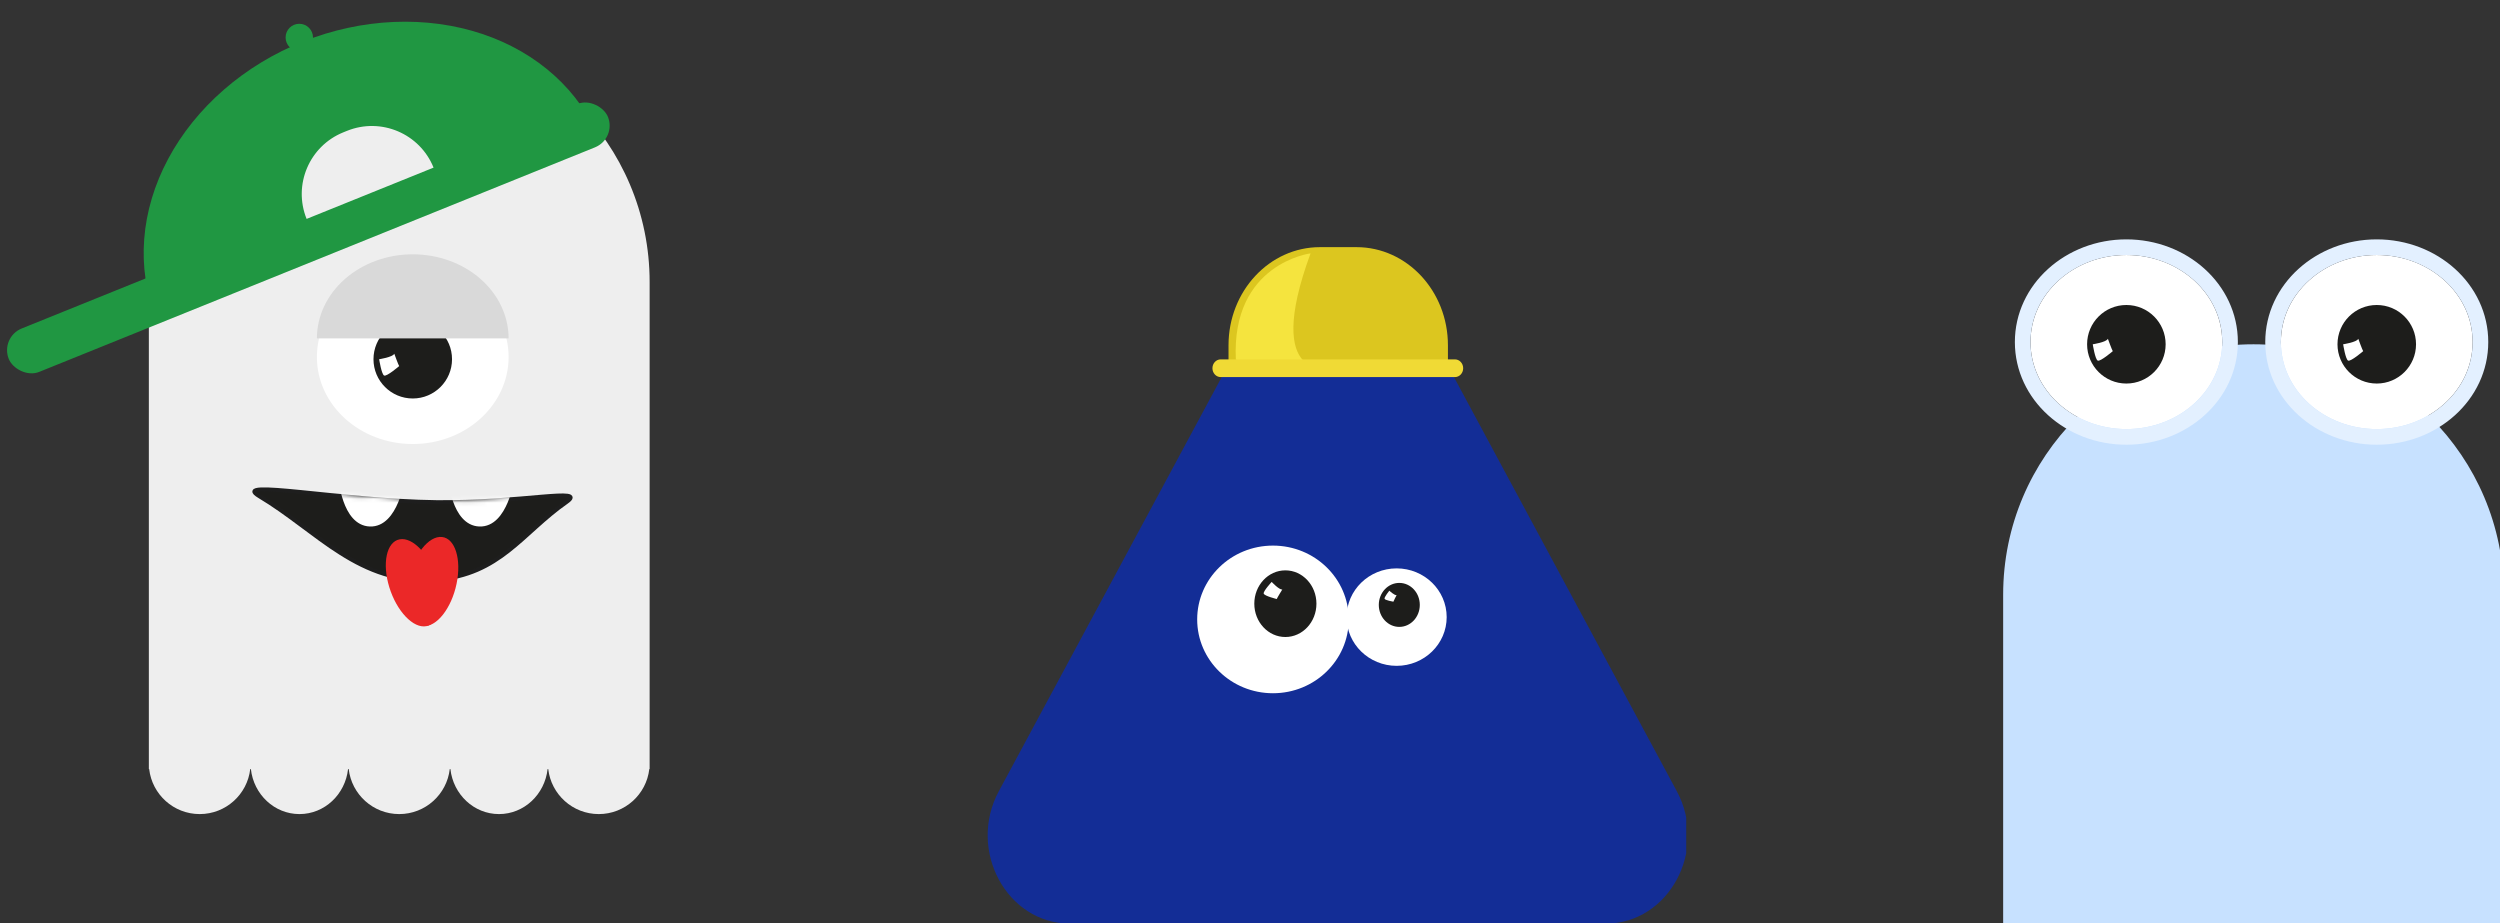 <svg width="639" height="236" viewBox="0 0 639 236" fill="none" xmlns="http://www.w3.org/2000/svg">
<rect x="0" y="0" width="639" height="236" fill="#333333" stroke="none"/>
<g clip-path="url(#clip0_3443_10731)">
<path fill-rule="evenodd" clip-rule="evenodd" d="M102.045 8.078C66.699 8.078 38.045 36.732 38.045 72.078V195.078V196.578H38.13C38.874 203.051 44.373 208.078 51.045 208.078C57.717 208.078 63.216 203.051 63.959 196.578H64.127C64.842 203.051 70.129 208.078 76.545 208.078C82.961 208.078 88.248 203.051 88.963 196.578H89.13C89.874 203.051 95.373 208.078 102.045 208.078C108.717 208.078 114.216 203.051 114.959 196.578H115.127C115.842 203.051 121.129 208.078 127.545 208.078C133.961 208.078 139.248 203.051 139.963 196.578H140.131C140.874 203.051 146.373 208.078 153.045 208.078C159.717 208.078 165.216 203.051 165.959 196.578H166.045V195.078V72.078C166.045 36.732 137.391 8.078 102.045 8.078Z" fill="#EEEEEE"/>
<path d="M105.5 113.489C119.031 113.489 130 103.53 130 91.245C130 78.959 119.031 69 105.5 69C91.969 69 81 78.959 81 91.245C81 103.53 91.969 113.489 105.5 113.489Z" fill="white"/>
<path d="M105.5 101.853C111.044 101.853 115.538 97.359 115.538 91.815C115.538 86.272 111.044 81.777 105.5 81.777C99.956 81.777 95.462 86.272 95.462 91.815C95.462 97.359 99.956 101.853 105.5 101.853Z" fill="#1D1D1B"/>
<path d="M96.912 91.814C96.912 91.814 100.357 91.306 100.779 90.414C100.779 90.414 101.844 93.351 102.03 93.574C102.03 93.574 98.87 96.288 98.189 95.991C97.507 95.693 96.912 91.827 96.912 91.827V91.814Z" fill="white"/>
<path d="M130 86.5C130 80.798 127.419 75.329 122.824 71.297C118.229 67.265 111.998 65 105.5 65C99.002 65 92.77 67.265 88.176 71.297C83.581 75.329 81 80.798 81 86.5L105.5 86.5H130Z" fill="#D9D9D9"/>
<path d="M66.281 126.844C58.556 122.242 87.286 128.056 111.48 128.344C133.17 128.602 150.466 124.367 144.782 128.344C133.381 136.32 127.822 146.917 111.48 148.178C91.861 149.692 81.065 135.651 66.281 126.844Z" fill="#1D1D1B" stroke="#1E1E1E"/>
<mask id="mask0_3443_10731" style="mask-type:alpha" maskUnits="userSpaceOnUse" x="64" y="124" width="83" height="25">
<path d="M66.281 126.844C58.556 122.242 87.286 128.056 111.48 128.344C133.17 128.602 150.466 124.367 144.782 128.344C133.381 136.32 127.822 146.917 111.48 148.178C91.861 149.692 81.065 135.651 66.281 126.844Z" fill="#1D1D1B" stroke="black"/>
</mask>
<g mask="url(#mask0_3443_10731)">
<path d="M87 122.078C87 122.078 87.852 133.823 94.529 134.074C101.376 134.332 103 122.078 103 122.078H87Z" fill="white" stroke="white"/>
<path d="M115 122.078C115 122.078 115.852 133.823 122.529 134.074C129.376 134.332 131 122.078 131 122.078H115Z" fill="white" stroke="white"/>
</g>
<ellipse cx="6.151" cy="11.619" rx="6.151" ry="11.619" transform="matrix(0.982 -0.191 0.295 0.955 96.088 139.031)" fill="#EB2828"/>
<ellipse cx="6.151" cy="11.619" rx="6.151" ry="11.619" transform="matrix(0.995 0.098 0.204 -0.979 102.085 159.398)" fill="#EB2828"/>
<path d="M39.851 81.162C37.343 74.867 36.327 68.048 36.861 61.096C37.395 54.144 39.469 47.194 42.965 40.642C46.461 34.091 51.31 28.067 57.235 22.915C63.16 17.762 70.045 13.582 77.498 10.613C84.95 7.643 92.823 5.943 100.668 5.608C108.513 5.274 116.176 6.312 123.219 8.663C130.262 11.015 136.548 14.634 141.717 19.313C146.887 23.993 150.838 29.642 153.347 35.937L96.599 58.549L39.851 81.162Z" fill="#209742"/>
<rect y="86.201" width="165.175" height="11.965" rx="5.983" transform="rotate(-22 0 86.201)" fill="#209742"/>
<path d="M78.368 55.952C74.851 47.246 79.057 37.338 87.762 33.821L88.689 33.447C97.394 29.929 107.303 34.135 110.82 42.84L78.368 55.952Z" fill="#EEEEEE"/>
<circle cx="76.5" cy="9.578" r="3.5" fill="#209742"/>
</g>
<g clip-path="url(#clip1_3443_10731)">
<path d="M323.73 75.09L255.3 202.23C247.2 217.28 257.32 236.085 273.52 236.085H410.37C426.57 236.085 436.69 217.28 428.59 202.23L360.17 75.09C352.07 60.04 331.83 60.04 323.73 75.09Z" fill="#132D96"/>
<path d="M337.39 63.171H346.72C359.62 63.171 370.09 74.403 370.09 88.241V92.575H314.01V88.241C314.01 74.403 324.48 63.171 337.38 63.171H337.39Z" fill="#DCC61F"/>
<path d="M325.37 177.193C336.068 177.193 344.74 168.745 344.74 158.324C344.74 147.903 336.068 139.455 325.37 139.455C314.672 139.455 306 147.903 306 158.324C306 168.745 314.672 177.193 325.37 177.193Z" fill="white"/>
<path d="M328.54 162.819C332.925 162.819 336.48 159.006 336.48 154.302C336.48 149.598 332.925 145.784 328.54 145.784C324.154 145.784 320.6 149.598 320.6 154.302C320.6 159.006 324.154 162.819 328.54 162.819Z" fill="#1D1D1B"/>
<path d="M325.04 148.734C325.04 148.734 326.98 150.826 327.76 150.665C327.76 150.665 326.39 152.875 326.34 153.111C326.34 153.111 323.13 152.328 323 151.706C322.87 151.084 325.05 148.724 325.05 148.724L325.04 148.734Z" fill="white"/>
<path d="M356.98 170.188C364.044 170.188 369.77 164.612 369.77 157.733C369.77 150.855 364.044 145.279 356.98 145.279C349.917 145.279 344.19 150.855 344.19 157.733C344.19 164.612 349.917 170.188 356.98 170.188Z" fill="white"/>
<path d="M357.66 160.234C360.554 160.234 362.9 157.717 362.9 154.613C362.9 151.508 360.554 148.992 357.66 148.992C354.766 148.992 352.42 151.508 352.42 154.613C352.42 157.717 354.766 160.234 357.66 160.234Z" fill="#1D1D1B"/>
<path d="M355.11 150.976C355.11 150.976 356.48 152.263 356.98 152.113C356.98 152.113 356.17 153.636 356.15 153.797C356.15 153.797 354 153.432 353.89 153.035C353.78 152.639 355.11 150.976 355.11 150.976Z" fill="white"/>
<path d="M334.98 64.76C334.98 64.76 314.73 67.302 315.88 91.867L319.05 94.131H340.4C340.4 94.131 322.58 98.465 334.98 64.76Z" fill="#F5E43E"/>
<path d="M371.879 91.856H312.009C310.844 91.856 309.899 92.87 309.899 94.12C309.899 95.37 310.844 96.383 312.009 96.383H371.879C373.045 96.383 373.989 95.37 373.989 94.12C373.989 92.87 373.045 91.856 371.879 91.856Z" fill="#F0DA35"/>
</g>
<g clip-path="url(#clip2_3443_10731)">
<path fill-rule="evenodd" clip-rule="evenodd" d="M576.007 88C540.661 88 512.007 116.654 512.007 152V242.849V244.091H512.092C512.836 249.451 518.334 253.613 525.007 253.613C531.679 253.613 537.178 249.451 537.921 244.091H538.089C538.804 249.451 544.091 253.613 550.507 253.613C556.923 253.613 562.209 249.451 562.925 244.091H563.092C563.836 249.451 569.334 253.613 576.007 253.613C582.679 253.613 588.178 249.451 588.921 244.091H589.089C589.804 249.451 595.091 253.613 601.507 253.613C607.923 253.613 613.209 249.451 613.925 244.091H614.092C614.836 249.451 620.334 253.613 627.007 253.613C633.679 253.613 639.178 249.451 639.921 244.091H640.007V242.849V152C640.007 116.654 611.353 88 576.007 88Z" fill="#C7E1FF"/>
<path d="M543.5 109.671C557.031 109.671 568 99.712 568 87.426C568 75.141 557.031 65.182 543.5 65.182C529.969 65.182 519 75.141 519 87.426C519 99.712 529.969 109.671 543.5 109.671Z" fill="white"/>
<path d="M543.5 98.034C549.044 98.034 553.538 93.54 553.538 87.996C553.538 82.453 549.044 77.958 543.5 77.958C537.956 77.958 533.462 82.453 533.462 87.996C533.462 93.54 537.956 98.034 543.5 98.034Z" fill="#1D1D1B"/>
<path d="M534.912 87.996C534.912 87.996 538.357 87.488 538.778 86.596C538.778 86.596 539.844 89.533 540.03 89.756C540.03 89.756 536.87 92.47 536.188 92.173C535.507 91.875 534.912 88.009 534.912 88.009V87.996Z" fill="white"/>
<path d="M543.5 111.671C557.949 111.671 570 100.993 570 87.426C570 73.859 557.949 63.182 543.5 63.182C529.051 63.182 517 73.859 517 87.426C517 100.993 529.051 111.671 543.5 111.671Z" stroke="#E3F0FF" stroke-width="4"/>
<path d="M607.5 109.671C621.031 109.671 632 99.712 632 87.426C632 75.141 621.031 65.182 607.5 65.182C593.969 65.182 583 75.141 583 87.426C583 99.712 593.969 109.671 607.5 109.671Z" fill="white"/>
<path d="M607.5 98.034C613.044 98.034 617.538 93.54 617.538 87.996C617.538 82.453 613.044 77.958 607.5 77.958C601.956 77.958 597.462 82.453 597.462 87.996C597.462 93.54 601.956 98.034 607.5 98.034Z" fill="#1D1D1B"/>
<path d="M598.912 87.996C598.912 87.996 602.357 87.488 602.778 86.596C602.778 86.596 603.844 89.533 604.03 89.756C604.03 89.756 600.87 92.47 600.188 92.173C599.507 91.875 598.912 88.009 598.912 88.009V87.996Z" fill="white"/>
<path d="M607.5 111.671C621.949 111.671 634 100.993 634 87.426C634 73.859 621.949 63.182 607.5 63.182C593.051 63.182 581 73.859 581 87.426C581 100.993 593.051 111.671 607.5 111.671Z" stroke="#E3F0FF" stroke-width="4"/>
</g>
<defs>
<clipPath id="clip0_3443_10731">
<rect width="172" height="236" fill="white"/>
</clipPath>
<clipPath id="clip1_3443_10731">
<rect width="179" height="236" fill="white" transform="translate(252)"/>
</clipPath>
<clipPath id="clip2_3443_10731">
<rect width="128" height="236" fill="white" transform="translate(511)"/>
</clipPath>
</defs>
</svg>
